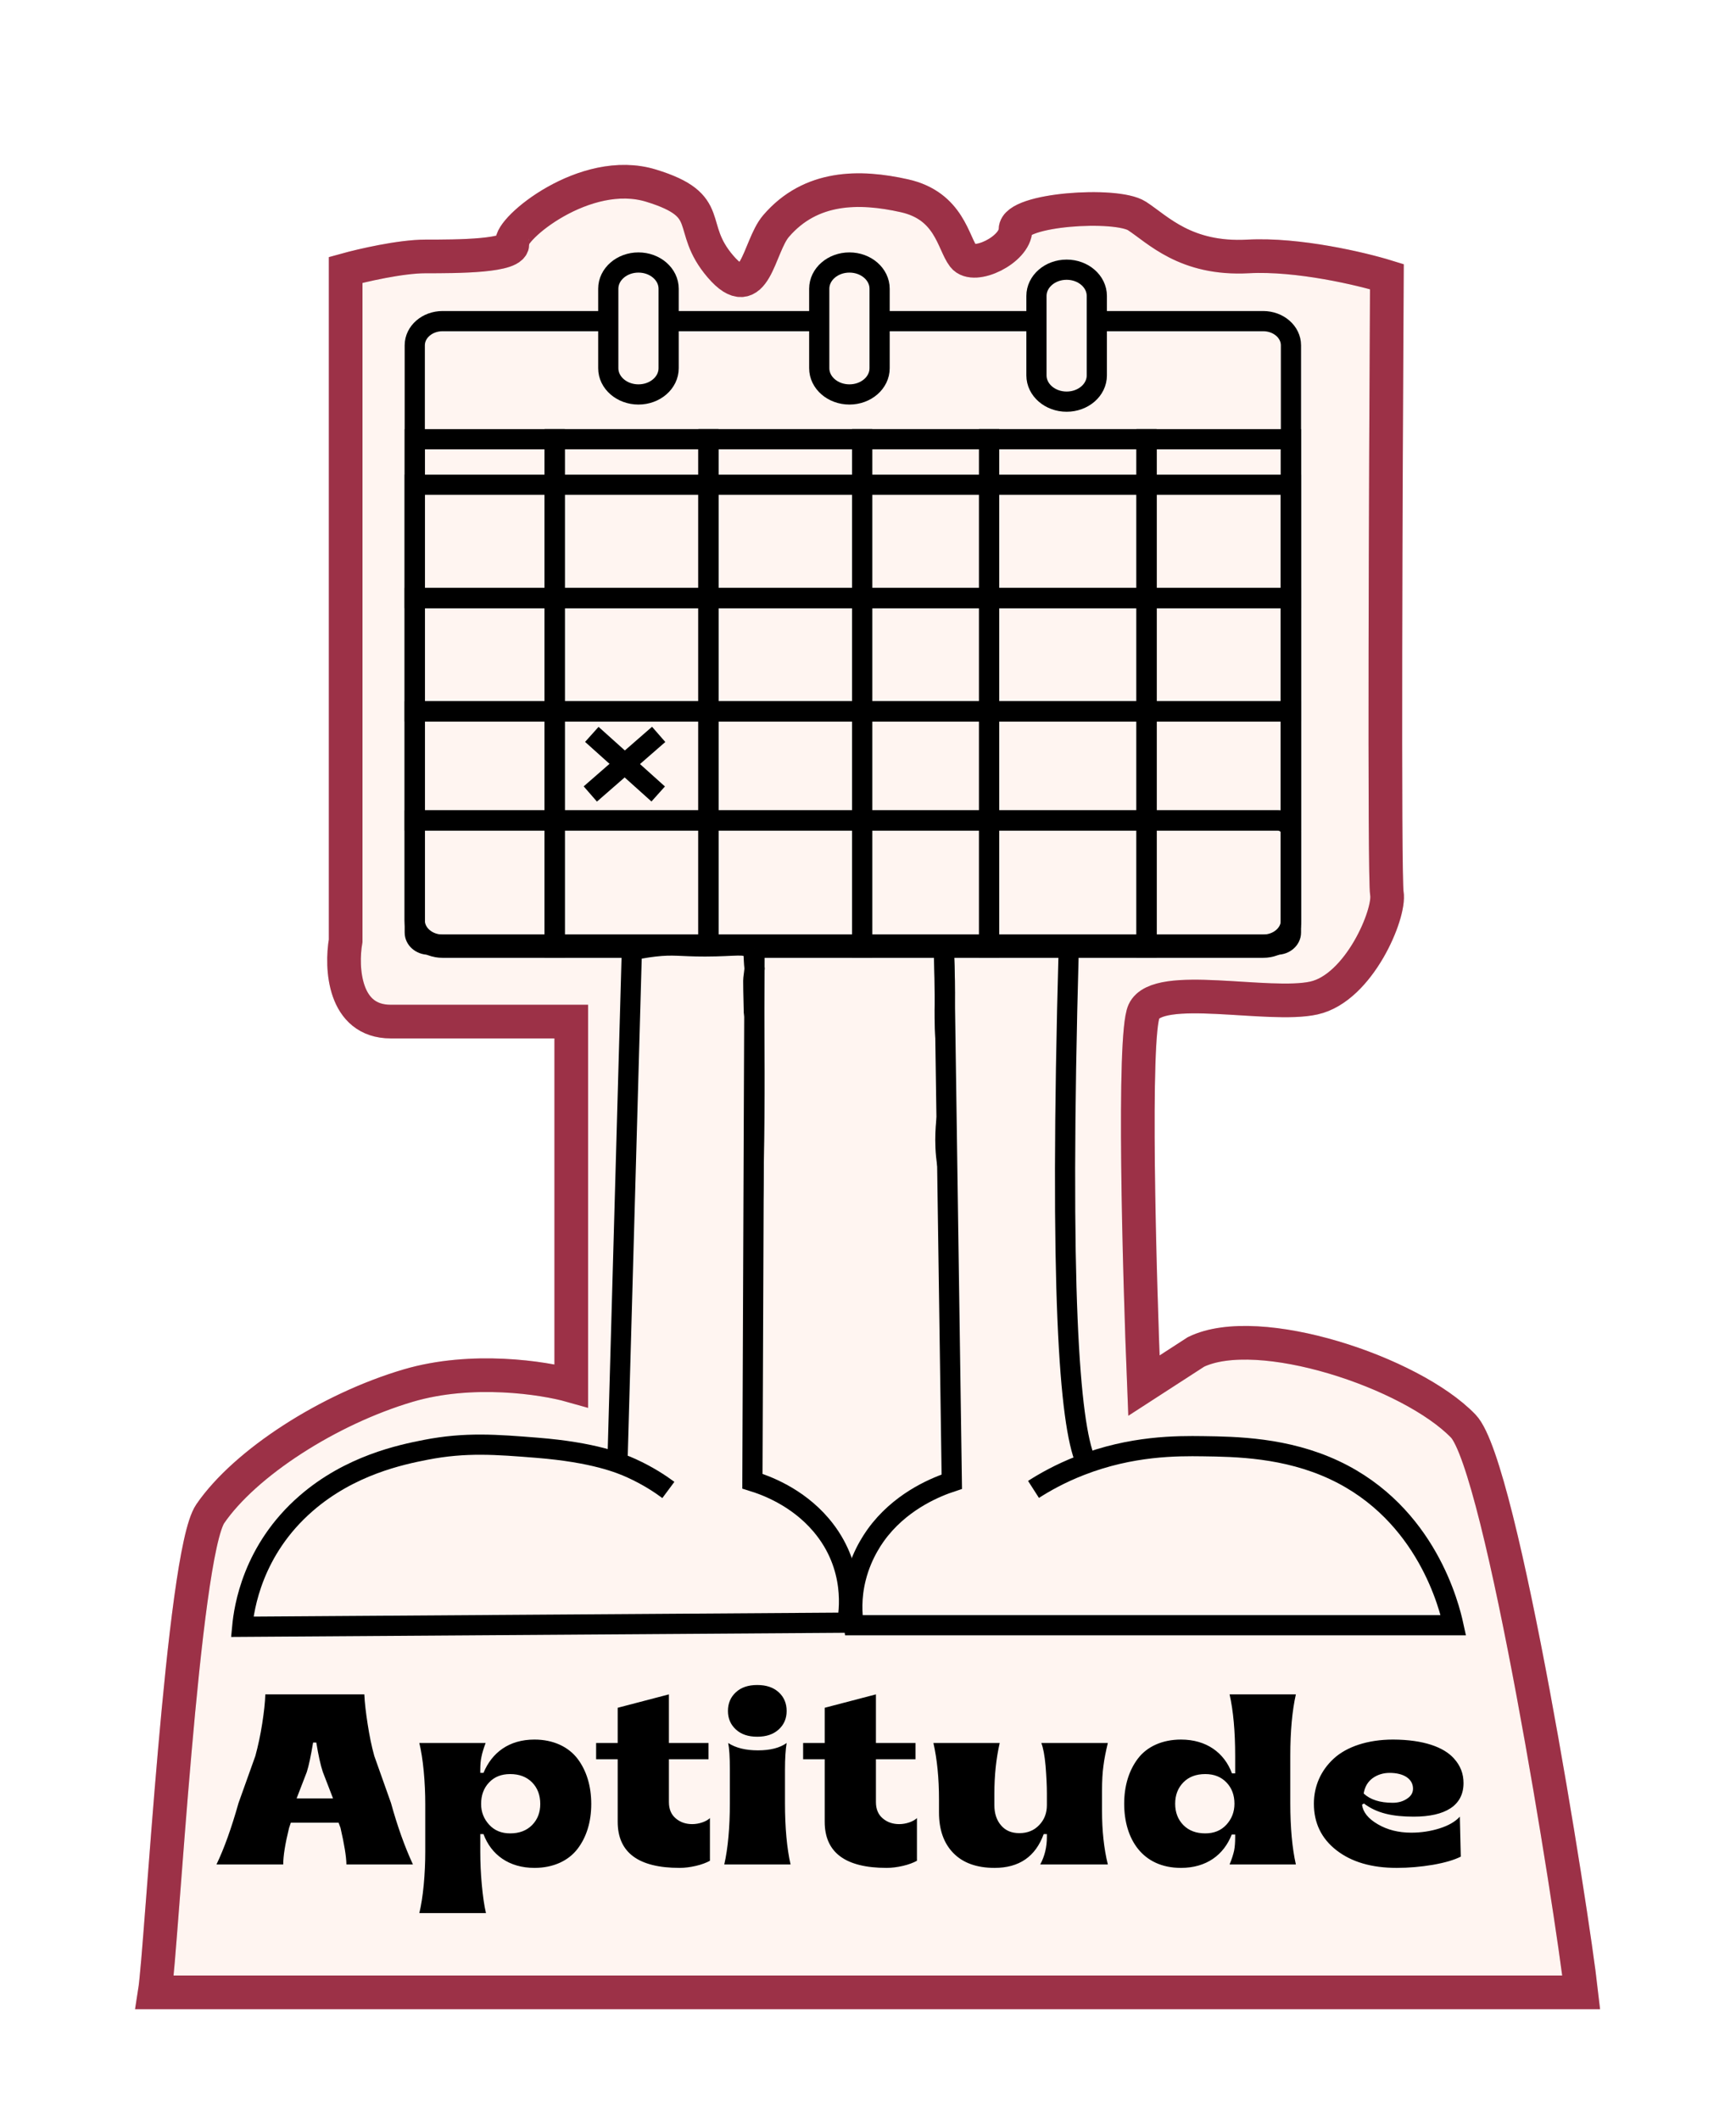 <svg width="258" height="315" viewBox="0 0 258 315" fill="none" xmlns="http://www.w3.org/2000/svg">
<g filter="url(#filter0_d_939:3506)">
<g filter="url(#filter1_d_939:3506)">
<path d="M235 288H23C24.032 281.49 27.127 222.899 31.253 216.89C36.411 209.378 48.791 201.366 60.654 197.86C70.145 195.056 80.771 196.692 84.898 197.86V143.776H58.075C51.06 143.776 50.682 135.763 51.37 131.757V84.183V32.102C53.777 31.434 59.52 30.099 63.234 30.099C67.876 30.099 76.645 30.099 76.129 28.096C75.613 26.092 86.961 16.577 96.762 19.582C106.562 22.586 101.92 25.591 107.078 31.6C112.236 37.609 112.689 28.669 115.331 25.591C120.489 19.582 127.71 19.582 134.416 21.085C141.122 22.587 141.637 28.096 143.185 30.099C144.732 32.102 150.922 29.097 150.922 26.092C150.922 23.088 165.881 22.086 168.976 24.089C172.071 26.092 176.197 30.599 185.482 30.099C192.909 29.698 202.332 31.935 206.114 33.103C205.942 62.649 205.702 122.342 206.114 124.746C206.63 127.751 201.988 138.768 195.282 140.271C188.577 141.773 172.071 137.767 170.007 142.274C168.357 145.879 169.32 180.834 170.007 197.86L177.745 192.853C187.029 188.346 209.725 195.857 217.462 203.87C223.177 209.788 233.624 275.814 235 288Z" fill="#FFF5F1"/>
<path d="M168 197.86H170.007M170.007 197.86L177.745 192.853C187.029 188.346 209.725 195.857 217.462 203.87C223.177 209.788 233.624 275.814 235 288C152.209 288 105.791 288 23 288C24.032 281.49 27.127 222.899 31.253 216.89C36.411 209.378 48.791 201.366 60.654 197.86C70.145 195.056 80.771 196.692 84.898 197.86V143.776C78.88 143.776 65.091 143.776 58.075 143.776C51.06 143.776 50.682 135.763 51.37 131.757C51.37 119.071 51.37 91.795 51.37 84.183C51.37 76.571 51.37 46.291 51.37 32.102C53.777 31.434 59.52 30.099 63.234 30.099C67.876 30.099 76.645 30.099 76.129 28.096C75.613 26.092 86.961 16.577 96.762 19.582C106.562 22.586 101.92 25.591 107.078 31.6C112.236 37.609 112.689 28.669 115.331 25.591C120.489 19.582 127.71 19.582 134.416 21.085C141.122 22.587 141.637 28.096 143.185 30.099C144.732 32.102 150.922 29.097 150.922 26.092C150.922 23.088 165.881 22.086 168.976 24.089C172.071 26.092 176.197 30.599 185.482 30.099C192.909 29.698 202.332 31.935 206.114 33.103C205.942 62.649 205.702 122.342 206.114 124.746C206.63 127.751 201.988 138.768 195.282 140.271C188.577 141.773 172.071 137.767 170.007 142.274C168.357 145.879 169.32 180.834 170.007 197.86Z" stroke="#C33D59" stroke-width="5"/>
<path d="M168 197.86H170.007M170.007 197.86L177.745 192.853C187.029 188.346 209.725 195.857 217.462 203.87C223.177 209.788 233.624 275.814 235 288C152.209 288 105.791 288 23 288C24.032 281.49 27.127 222.899 31.253 216.89C36.411 209.378 48.791 201.366 60.654 197.86C70.145 195.056 80.771 196.692 84.898 197.86V143.776C78.88 143.776 65.091 143.776 58.075 143.776C51.06 143.776 50.682 135.763 51.37 131.757C51.37 119.071 51.37 91.795 51.37 84.183C51.37 76.571 51.37 46.291 51.37 32.102C53.777 31.434 59.52 30.099 63.234 30.099C67.876 30.099 76.645 30.099 76.129 28.096C75.613 26.092 86.961 16.577 96.762 19.582C106.562 22.586 101.92 25.591 107.078 31.6C112.236 37.609 112.689 28.669 115.331 25.591C120.489 19.582 127.71 19.582 134.416 21.085C141.122 22.587 141.637 28.096 143.185 30.099C144.732 32.102 150.922 29.097 150.922 26.092C150.922 23.088 165.881 22.086 168.976 24.089C172.071 26.092 176.197 30.599 185.482 30.099C192.909 29.698 202.332 31.935 206.114 33.103C205.942 62.649 205.702 122.342 206.114 124.746C206.63 127.751 201.988 138.768 195.282 140.271C188.577 141.773 172.071 137.767 170.007 142.274C168.357 145.879 169.32 180.834 170.007 197.86Z" stroke="black" stroke-opacity="0.2" stroke-width="5"/>
</g>
<g filter="url(#filter2_d_939:3506)">
<path d="M158.829 133.032C157.418 183.807 158.932 203.438 161.335 209.078C161.635 209.783 162.994 212.729 161.48 215.077C159.299 218.449 151.745 219.724 148.024 217.295C144.278 214.852 145.203 209.172 145.647 204.148C147.352 185.028 145.084 177.741 142.996 170.929C142.035 167.795 141.172 167.31 140.774 164.939C140.216 161.598 140.676 158.289 140.676 158.289C140.779 157.544 140.893 157.05 140.981 155.995C141.115 154.432 141.074 153.202 140.981 151.715C140.8 148.729 140.63 147.993 140.495 145.986C140.464 145.519 140.444 145.128 140.433 144.755C140.366 142.672 140.407 141.051 140.418 140.669C140.459 139.327 140.449 136.983 140.232 132.569C140.593 132.412 140.898 132.358 141.11 132.34C141.27 132.327 141.317 132.336 141.968 132.34C142.293 132.34 142.231 132.34 142.604 132.34C143.317 132.345 143.399 132.353 143.658 132.34C143.932 132.327 144.154 132.3 144.288 132.282C144.355 132.273 144.402 132.264 144.407 132.264C144.526 132.246 156.457 132.722 157.842 132.34C157.904 132.322 158.147 132.25 158.369 132.34C158.664 132.461 158.777 132.776 158.829 133.032Z" fill="#FFF5F1" stroke="black" stroke-width="3" stroke-miterlimit="10"/>
<path d="M187.725 132.344H65.775C63.491 132.344 61.641 130.736 61.641 128.752V43.303C61.641 41.318 63.491 39.71 65.775 39.71H187.725C190.009 39.71 191.859 41.318 191.859 43.303V128.752C191.859 130.736 190.009 132.344 187.725 132.344Z" fill="#FFF5F1" stroke="black" stroke-width="3" stroke-miterlimit="10"/>
<path d="M94.886 50.604C92.41 50.604 90.4 48.858 90.4 46.707V34.898C90.4 32.747 92.41 31 94.886 31C97.361 31 99.371 32.747 99.371 34.898V46.707C99.371 48.858 97.361 50.604 94.886 50.604Z" fill="#FFF5F1" stroke="black" stroke-width="3" stroke-miterlimit="10"/>
<path d="M126.24 50.604C123.764 50.604 121.754 48.858 121.754 46.707V34.898C121.754 32.747 123.764 31 126.24 31C128.715 31 130.725 32.747 130.725 34.898V46.707C130.725 48.858 128.72 50.604 126.24 50.604Z" fill="#FFF5F1" stroke="black" stroke-width="3" stroke-miterlimit="10"/>
<path d="M158.521 51.673C156.046 51.673 154.036 49.926 154.036 47.775V35.966C154.036 33.815 156.046 32.068 158.521 32.068C160.996 32.068 163.006 33.815 163.006 35.966V47.775C163.006 49.931 160.996 51.673 158.521 51.673Z" fill="#FFF5F1" stroke="black" stroke-width="3" stroke-miterlimit="10"/>
<path d="M65.775 132.803H82.445V57.254H61.641V129.215C61.641 131.195 63.491 132.803 65.775 132.803Z" stroke="black" stroke-width="3" stroke-miterlimit="10"/>
<path d="M105.281 57.254H82.436V132.807H105.281V57.254Z" stroke="black" stroke-width="3" stroke-miterlimit="10"/>
<path d="M128.133 57.254H105.288V132.807H128.133V57.254Z" stroke="black" stroke-width="3" stroke-miterlimit="10"/>
<path d="M146.999 57.254H128.133V132.807H146.999V57.254Z" stroke="black" stroke-width="3" stroke-miterlimit="10"/>
<path d="M170.397 57.254H146.999V132.807H170.397V57.254Z" stroke="black" stroke-width="3" stroke-miterlimit="10"/>
<path d="M61.641 64.019V80.853H191.859V64.019H61.641Z" stroke="black" stroke-width="3" stroke-miterlimit="10"/>
<path d="M61.641 80.853V97.687H191.859V80.853H61.641Z" stroke="black" stroke-width="3" stroke-miterlimit="10"/>
<path d="M61.641 97.681V113.887H191.859V97.681H61.641Z" stroke="black" stroke-width="3" stroke-miterlimit="10"/>
<path d="M191.859 130.548V115.686C191.859 114.693 190.934 113.89 189.792 113.89H61.641V130.553C61.641 131.545 62.566 132.349 63.708 132.349H189.792C190.934 132.344 191.859 131.541 191.859 130.548Z" stroke="black" stroke-width="3" stroke-miterlimit="10"/>
<path d="M187.723 132.803H170.397V57.254H191.857V129.215C191.857 131.195 190.007 132.803 187.723 132.803Z" stroke="black" stroke-width="3" stroke-miterlimit="10"/>
<path d="M93.903 133.206C93.19 158.522 92.482 183.843 91.769 209.158C95.51 214.3 100.755 220.505 104.227 219.589C107.405 218.754 110.294 212.625 110.914 199.563C111.875 179.177 112.356 156.726 112.035 142.375C111.901 136.278 111.901 138.285 112.144 135.918C111.922 134.005 112.19 133.642 111.596 132.995C110.774 132.106 109.421 132.609 104.801 132.613C101.075 132.618 100.15 132.29 97.215 132.631C95.815 132.793 94.673 133.027 93.903 133.206Z" fill="#FFF5F1" stroke="black" stroke-width="3" stroke-miterlimit="10"/>
<path d="M99.331 213.362C98.127 212.468 96.303 211.256 93.88 210.151C92.18 209.379 88.242 207.767 79.809 207.093C73.779 206.613 69.185 206.245 63.273 207.399C59.615 208.113 52.029 209.684 45.508 215.347C37.504 222.288 36.264 230.896 36 233.689C65.966 233.487 95.926 233.281 125.891 233.078C126.15 231.718 127.318 224.78 122.021 218.557C118.45 214.363 113.795 212.666 111.821 212.06C111.929 185.689 112.033 159.317 112.141 132.946" fill="#FFF5F1"/>
<path d="M99.331 213.362C98.127 212.468 96.303 211.256 93.88 210.151C92.18 209.379 88.242 207.767 79.809 207.093C73.779 206.613 69.185 206.245 63.273 207.399C59.615 208.113 52.029 209.684 45.508 215.347C37.504 222.288 36.264 230.896 36 233.689C65.966 233.487 95.926 233.281 125.891 233.078C126.15 231.718 127.318 224.78 122.021 218.557C118.45 214.363 113.795 212.666 111.821 212.06C111.929 185.689 112.033 159.317 112.141 132.946" stroke="black" stroke-width="3" stroke-miterlimit="10"/>
<path d="M140.312 133.184C140.694 159.501 141.076 185.818 141.454 212.135C139.289 212.849 134.442 214.753 130.835 219.185C130.091 220.101 128.153 222.651 127.207 226.41C126.463 229.355 126.629 231.861 126.877 233.459C156.584 233.459 186.291 233.459 215.998 233.459C215.43 230.855 212.086 216.873 198.321 210.416C191.112 207.034 183.635 206.931 178.793 206.864C174.907 206.81 168.174 206.778 160.588 209.729C157.56 210.905 155.22 212.239 153.597 213.28" fill="#FFF5F1"/>
<path d="M140.312 133.184C140.694 159.501 141.076 185.818 141.454 212.135C139.289 212.849 134.442 214.753 130.835 219.185C130.091 220.101 128.153 222.651 127.207 226.41C126.463 229.355 126.629 231.861 126.877 233.459C156.584 233.459 186.291 233.459 215.998 233.459C215.43 230.855 212.086 216.873 198.321 210.416C191.112 207.034 183.635 206.931 178.793 206.864C174.907 206.81 168.174 206.778 160.588 209.729C157.56 210.905 155.22 212.239 153.597 213.28" stroke="black" stroke-width="3" stroke-miterlimit="10"/>
<path d="M87.731 109.961C91.115 107.011 94.505 104.057 97.89 101.106" stroke="black" stroke-width="3" stroke-miterlimit="10"/>
<path d="M97.82 109.961C94.533 107.011 91.247 104.057 87.955 101.106" stroke="black" stroke-width="3" stroke-miterlimit="10"/>
</g>
</g>
<path d="M42.092 277C42.092 275.749 42.374 273.952 42.956 271.591L43.22 270.798H50.321L50.603 271.555C51.167 274.005 51.466 275.819 51.484 277H61.369C60.153 274.375 59.061 271.326 58.109 267.873L55.625 260.877C55.219 259.432 54.902 257.847 54.638 256.137C54.374 254.428 54.197 252.966 54.145 251.732H39.431C39.396 252.913 39.238 254.34 38.973 256.049C38.709 257.758 38.357 259.38 37.951 260.877L35.449 267.873C34.392 271.626 33.3 274.656 32.172 277H42.092ZM45.599 263.256C45.898 262.322 46.198 260.877 46.532 258.886H47.008C47.308 260.736 47.625 262.199 47.977 263.256L49.493 267.185H44.083L45.599 263.256ZM72.223 284.224C71.959 283.114 71.765 281.722 71.606 280.031C71.448 278.322 71.377 276.683 71.377 275.079V272.489H71.853C72.981 275.538 75.624 277.511 79.43 277.511C82.232 277.511 84.469 276.454 85.826 274.692C87.165 272.947 87.87 270.674 87.87 268.014C87.87 265.353 87.165 263.045 85.826 261.283C84.469 259.52 82.232 258.446 79.43 258.446C75.642 258.446 73.104 260.384 71.853 263.397H71.377V262.956C71.377 262.199 71.43 261.547 71.554 261.001C71.659 260.454 71.871 259.767 72.17 258.957H62.321C62.585 260.067 62.814 261.459 62.972 263.133C63.131 264.807 63.202 266.463 63.202 268.084V275.079C63.202 276.7 63.131 278.357 62.972 280.048C62.814 281.722 62.585 283.114 62.321 284.224H72.223ZM75.818 272.383C74.531 272.383 73.492 271.961 72.699 271.097C71.906 270.234 71.501 269.212 71.501 268.014C71.501 266.727 71.888 265.652 72.681 264.824C73.457 263.996 74.496 263.573 75.818 263.573C77.175 263.573 78.249 263.978 79.078 264.807C79.888 265.635 80.293 266.71 80.293 268.014C80.293 269.282 79.888 270.322 79.078 271.15C78.249 271.978 77.175 272.383 75.818 272.383ZM100.998 277.511C101.773 277.511 102.583 277.405 103.429 277.211C104.257 277.018 104.962 276.753 105.508 276.454V270.11C104.997 270.621 103.887 271.009 102.883 271.009C101.914 271.009 101.086 270.727 100.416 270.146C99.746 269.582 99.412 268.771 99.412 267.732V261.371H105.297V258.957H99.412V251.732L91.8 253.723V258.957H88.593V261.371H91.8V270.657C91.8 275.22 94.866 277.511 100.998 277.511ZM115.728 256.948C116.521 256.225 116.909 255.309 116.909 254.199C116.909 253.071 116.521 252.137 115.728 251.415C114.935 250.693 113.878 250.34 112.539 250.34C111.2 250.34 110.143 250.693 109.367 251.415C108.574 252.137 108.187 253.071 108.187 254.199C108.187 255.309 108.574 256.225 109.367 256.948C110.143 257.67 111.2 258.023 112.539 258.023C113.878 258.023 114.935 257.67 115.728 256.948ZM117.49 277C116.944 274.586 116.662 271.538 116.662 267.873V262.886C116.662 261.23 116.75 259.926 116.909 258.957C115.904 259.679 114.495 260.049 112.645 260.049C110.795 260.049 109.332 259.679 108.222 258.957C108.381 259.732 108.469 261.036 108.469 262.886V267.873C108.469 271.538 108.187 274.586 107.64 277H117.49ZM131.763 277.511C132.538 277.511 133.349 277.405 134.195 277.211C135.023 277.018 135.728 276.753 136.274 276.454V270.11C135.763 270.621 134.653 271.009 133.648 271.009C132.679 271.009 131.851 270.727 131.181 270.146C130.512 269.582 130.177 268.771 130.177 267.732V261.371H136.062V258.957H130.177V251.732L122.565 253.723V258.957H119.358V261.371H122.565V270.657C122.565 275.22 125.631 277.511 131.763 277.511ZM147.815 277.511C151.463 277.511 153.894 275.837 155.11 272.489H155.586V272.93C155.586 274.427 155.251 275.784 154.599 277H164.643C164.061 274.639 163.779 271.978 163.779 269.018V266.058C163.779 264.595 163.85 263.344 163.991 262.34C164.114 261.335 164.343 260.208 164.643 258.957H154.758C155.04 259.679 155.251 260.807 155.392 262.357C155.515 263.926 155.586 265.282 155.586 266.463V268.19C155.586 269.353 155.216 270.339 154.458 271.132C153.7 271.943 152.714 272.348 151.498 272.348C150.317 272.348 149.419 271.961 148.767 271.185C148.115 270.428 147.78 269.423 147.78 268.19V266.498C147.78 263.785 148.044 261.265 148.573 258.957H138.723C139.269 261.371 139.551 264.172 139.551 267.362V269.282C139.551 271.837 140.256 273.846 141.683 275.308C143.111 276.771 145.155 277.511 147.815 277.511ZM175.515 277.511C179.303 277.511 181.876 275.573 183.056 272.56H183.567V273C183.567 273.758 183.514 274.41 183.409 274.956C183.285 275.502 183.074 276.189 182.739 277H192.589C192.043 274.586 191.761 271.538 191.761 267.873V260.877C191.761 257.195 192.043 254.146 192.589 251.732H182.739C183.285 254.146 183.567 257.195 183.567 260.877V263.467H183.091C181.964 260.419 179.321 258.446 175.515 258.446C172.713 258.446 170.458 259.503 169.118 261.265C167.779 263.027 167.074 265.318 167.074 267.978C167.074 273.194 169.77 277.511 175.515 277.511ZM179.127 272.383C177.77 272.383 176.678 271.978 175.867 271.15C175.057 270.322 174.651 269.265 174.651 267.978C174.651 266.692 175.057 265.635 175.867 264.807C176.678 263.978 177.77 263.573 179.127 263.573C180.448 263.573 181.488 263.996 182.281 264.824C183.074 265.652 183.461 266.71 183.461 267.978C183.461 269.194 183.056 270.234 182.263 271.097C181.47 271.961 180.413 272.383 179.127 272.383ZM207.584 277.511C209.364 277.511 211.161 277.352 212.958 277.053C214.755 276.736 216.13 276.33 217.099 275.837L216.958 269.899C216.288 270.639 215.284 271.22 213.945 271.643C212.606 272.066 211.196 272.278 209.734 272.278C207.831 272.278 206.174 271.855 204.765 271.027C203.337 270.198 202.562 269.229 202.421 268.119L202.703 267.943C204.624 269.406 207.002 269.899 210.104 269.899C214.808 269.899 217.504 268.243 217.504 264.912C217.504 263.556 217.081 262.34 216.042 261.212C214.562 259.591 211.619 258.463 207.038 258.446C203.249 258.446 200.13 259.52 198.227 261.265C196.307 263.027 195.267 265.353 195.267 267.978C195.267 270.833 196.377 273.141 198.615 274.886C200.853 276.63 203.831 277.511 207.584 277.511ZM206.967 267.837C205.082 267.837 203.655 267.379 202.668 266.463C202.826 265.459 203.285 264.701 204.007 264.172C204.729 263.661 205.575 263.397 206.527 263.397C208.659 263.397 209.998 264.313 209.998 265.741C209.998 266.357 209.698 266.851 209.099 267.238C208.5 267.644 207.795 267.837 206.967 267.837Z" fill="black"/>
<defs>
<filter id="filter0_d_939:3506" x="0.073" y="0.499" width="257.725" height="314.001" filterUnits="userSpaceOnUse" color-interpolation-filters="sRGB">
<feFlood flood-opacity="0" result="BackgroundImageFix"/>
<feColorMatrix in="SourceAlpha" type="matrix" values="0 0 0 0 0 0 0 0 0 0 0 0 0 0 0 0 0 0 127 0" result="hardAlpha"/>
<feOffset dy="4"/>
<feGaussianBlur stdDeviation="10"/>
<feComposite in2="hardAlpha" operator="out"/>
<feColorMatrix type="matrix" values="0 0 0 0 0 0 0 0 0 0 0 0 0 0 0 0 0 0 0.25 0"/>
<feBlend mode="normal" in2="BackgroundImageFix" result="effect1_dropShadow_939:3506"/>
<feBlend mode="normal" in="SourceGraphic" in2="effect1_dropShadow_939:3506" result="shape"/>
</filter>
<filter id="filter1_d_939:3506" x="16.073" y="16.498" width="225.725" height="282.001" filterUnits="userSpaceOnUse" color-interpolation-filters="sRGB">
<feFlood flood-opacity="0" result="BackgroundImageFix"/>
<feColorMatrix in="SourceAlpha" type="matrix" values="0 0 0 0 0 0 0 0 0 0 0 0 0 0 0 0 0 0 127 0" result="hardAlpha"/>
<feOffset dy="4"/>
<feGaussianBlur stdDeviation="2"/>
<feComposite in2="hardAlpha" operator="out"/>
<feColorMatrix type="matrix" values="0 0 0 0 0 0 0 0 0 0 0 0 0 0 0 0 0 0 0.25 0"/>
<feBlend mode="normal" in2="BackgroundImageFix" result="effect1_dropShadow_939:3506"/>
<feBlend mode="normal" in="SourceGraphic" in2="effect1_dropShadow_939:3506" result="shape"/>
</filter>
<filter id="filter2_d_939:3506" x="30.351" y="29.5" width="191.51" height="213.7" filterUnits="userSpaceOnUse" color-interpolation-filters="sRGB">
<feFlood flood-opacity="0" result="BackgroundImageFix"/>
<feColorMatrix in="SourceAlpha" type="matrix" values="0 0 0 0 0 0 0 0 0 0 0 0 0 0 0 0 0 0 127 0" result="hardAlpha"/>
<feOffset dy="4"/>
<feGaussianBlur stdDeviation="2"/>
<feComposite in2="hardAlpha" operator="out"/>
<feColorMatrix type="matrix" values="0 0 0 0 0 0 0 0 0 0 0 0 0 0 0 0 0 0 0.25 0"/>
<feBlend mode="normal" in2="BackgroundImageFix" result="effect1_dropShadow_939:3506"/>
<feBlend mode="normal" in="SourceGraphic" in2="effect1_dropShadow_939:3506" result="shape"/>
</filter>
</defs>
</svg>
